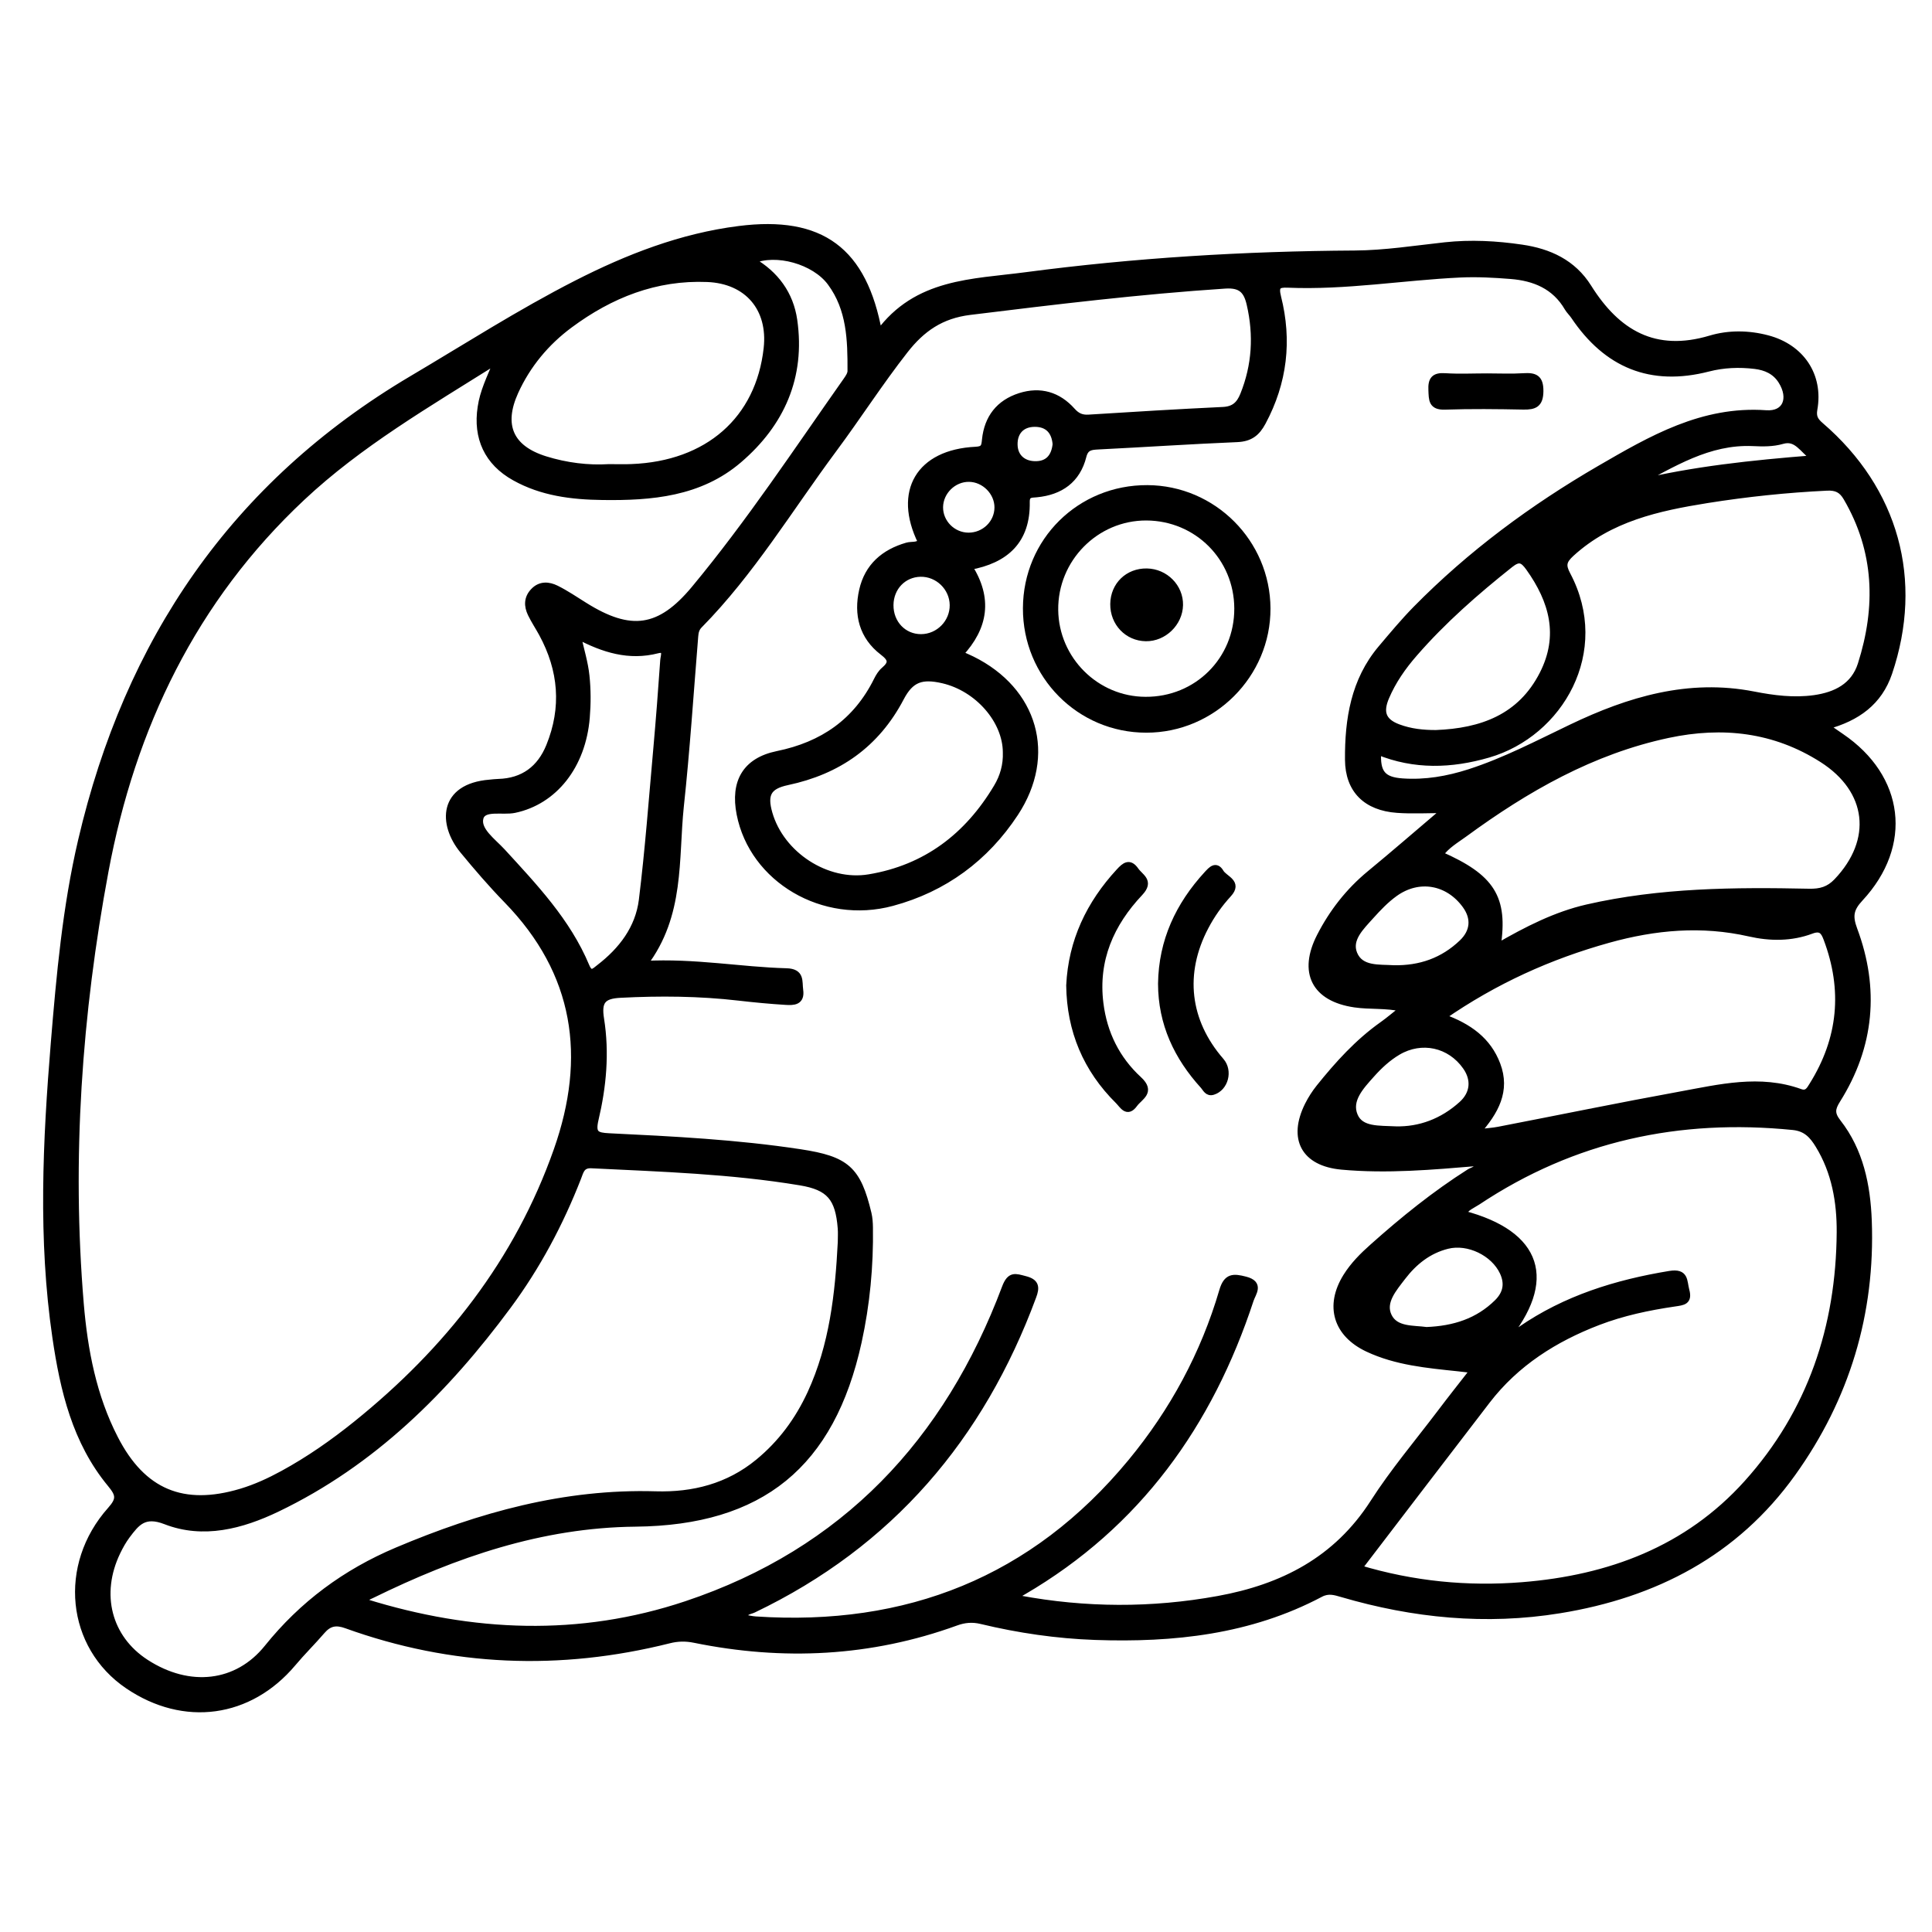 <?xml version="1.0" encoding="utf-8"?>
<!-- Generator: Adobe Illustrator 23.0.0, SVG Export Plug-In . SVG Version: 6.00 Build 0)  -->
<svg version="1.0" xmlns="http://www.w3.org/2000/svg" xmlns:xlink="http://www.w3.org/1999/xlink" x="0px" y="0px"
	 viewBox="0 0 3000 3000" style="enable-background:new 0 0 3000 3000;" xml:space="preserve">
<style type="text/css">
	.st0{stroke:#000000;stroke-width:10;stroke-miterlimit:10;}
</style>
<g id="Layer_1">
</g>
<g id="Layer_2">
	<g>
		<path class="st0" d="M1364.8,517.2c58.5-80.1,145.6-78.6,227.8-89.5c169.6-22.4,339.9-32.7,511-33.7c46.8-0.3,93.6-7.7,140.3-12.8
			c39.9-4.3,79.5-2.2,118.9,3.6c42.7,6.2,79.7,23.1,103.7,61.4c44.5,71,103.1,105.6,189.6,79.7c28.1-8.4,58.9-8.2,88.6-0.3
			c52.1,13.8,81.7,57.3,72.3,110c-2.1,11.9,1.6,17.8,9.9,25c116.4,100.1,155.1,240.1,106.3,384.3c-15.3,45-49,69.9-97.5,82.9
			c9.7,6.7,16.4,11.4,23.2,16c93.3,63.4,106.4,168.3,29.5,251.1c-15.1,16.2-17.1,27.5-9.3,48.5c34.3,91.8,26.4,181-26.2,264.6
			c-8.3,13.2-9.6,21.3,0.9,34.7c34.9,44.6,45.6,98.2,47.7,152.8c5.4,143.9-34.3,275.3-118.1,392.2
			c-88.7,123.8-213.7,188.4-361.6,212.4c-114.4,18.6-227,7.5-337.8-25c-11.1-3.2-21.2-6.6-33.5-0.1
			c-109.7,58.1-228.4,70.7-349.8,66.5c-59.7-2.1-118.7-10.7-176.9-24.7c-13.6-3.3-26.2-2.3-39.5,2.6
			c-132.6,48.1-268.1,54.6-405.7,26.6c-13.6-2.8-26.4-2.6-40,0.9c-169.2,42.4-336.4,36-500.8-23.3c-16-5.8-26.9-3.7-37.7,8.8
			c-14.7,17.1-30.9,33-45.4,50.3c-67.3,79.9-168.9,93.9-256,34.8c-90.6-61.3-103.8-186.8-27-272.9c14.8-16.6,13.3-24.1-0.1-40.3
			c-54.4-65.8-73.3-146-85.3-227.9c-22.3-152.2-14.9-304.7-2.4-457.1c8.7-105.4,18.2-210.7,42.3-313.9
			c72.2-309.5,236.6-553,513.4-716.9c84.7-50.1,167.6-103.3,255.3-148.1c79.9-40.8,163.1-73.2,252.8-84.5
			C1275.3,339.8,1341.4,388.5,1364.8,517.2z M1000.5,1497.1c78.6-4.2,149.2,9.5,220.5,11.4c23.8,0.6,19.3,15.3,21.2,28.9
			c2.7,18.8-10.3,18.7-22.1,18c-24.3-1.5-48.6-3.8-72.8-6.6c-61.3-7.1-122.7-7.6-184.2-4.4c-27.3,1.4-34.5,10.4-30.1,37.9
			c8.4,52.8,3.5,104.9-8.6,156.1c-5.2,22.4,1.5,25.3,21.1,26.3c99.3,4.8,198.6,9.8,297.1,24.8c71.7,10.9,89.3,26.1,105.7,95
			c1.6,6.9,2.1,14.2,2.2,21.4c0.9,59.9-4.7,119.3-17.5,177.7c-42,191-151,280-346.3,282c-146.4,1.5-280.1,47.8-409.4,111.2
			c-4.4,2.2-10.6,3.6-9.6,11.1c165.7,51.4,332.4,58.6,498.1,3.2c245.4-82,405.2-252.6,495-491.8c7.8-20.6,15.9-16.7,30.8-12.9
			c17.1,4.3,18,12.4,12.6,26.7c-81,219.1-221.8,384.5-434.2,486.2c-5.6,2.7-14,2.5-15.7,12.5c6.7,1.2,12.9,2.8,19.1,3.2
			c235,15.6,431.5-61.6,582.8-244.7c65.1-78.8,113.2-167.6,142-265.9c6.6-22.6,17.1-21.9,35.5-17.2c24.1,6.2,11.7,20.4,8.1,31.1
			c-63.5,193.2-175,349.3-353.2,453.3c-3.8,2.2-8.3,4-6.3,10.7c102.9,19.2,206,19.7,309.3,0.9c100.1-18.2,183.7-60.9,240.8-149.8
			c31.1-48.5,68.7-92.9,103.6-139c16.6-22,33.7-43.6,52.2-67.3c-10.4-1.2-17.4-2-24.5-2.8c-47.6-5-95.5-9.3-139.7-30
			c-48.8-22.9-61.9-66.4-33.7-111.9c11.1-17.9,25.8-32.6,41.4-46.4c47.3-42.2,96.4-81.9,150-115.9c5-3.2,14.2-3.8,13-14.6
			c-70.7,5.9-141,12.2-211.5,5.7c-57.8-5.4-78.2-43-52.2-95.2c4.8-9.6,10.8-18.9,17.5-27.3c28.9-36,59.8-70.2,97.8-97.2
			c11.2-7.9,21.6-17,32.4-25.5c-26.8-6.1-51.4-3.2-75.1-6.7c-62.1-9.1-82.6-49.5-53.9-105.5c19.1-37.2,44.5-69.9,77.2-96.9
			c38.5-31.7,76.2-64.5,117.3-99.4c-27.9,0-51.3,1.4-74.6-0.3c-47.9-3.4-75.8-30.2-76.1-77.6c-0.4-62.2,8.9-122.8,51.2-172.8
			c17.5-20.7,34.9-41.6,53.8-60.9c84.9-86.3,181.6-157.7,285.8-218.2c79.5-46.1,159.4-92.7,258-85.7c31,2.2,40.8-23.7,23.8-50.6
			c-9.5-15-24-21.4-40.8-23.5c-24.5-3-49-2-72.7,4.1c-89.2,23-157.8-5.7-208.5-81.1c-3-4.5-7.2-8.3-9.9-12.9
			c-19.7-33.9-51.5-46.9-88.2-49.8c-26.1-2.1-52.4-3.5-78.5-2.3c-89.3,4.2-178,19.6-267.8,15.8c-15.2-0.6-19.7,2.3-15.4,19.6
			c17,67.4,9.6,132.3-23.6,194.2c-9.1,17.1-19.8,25.1-39.5,26c-71.9,3-143.6,7.8-215.5,11.4c-11.7,0.6-20.1,1.2-23.7,15.5
			c-9.3,36.9-35.4,55.2-72.4,58.8c-8.3,0.8-15.8-0.4-15.6,12.4c1.1,59.5-31.9,90.2-89,100.4c31.3,49.3,24.6,93.8-14.2,135.5
			c7.3,3.3,13,5.7,18.5,8.4c97.3,48.1,126.6,148.5,67,239c-45.8,69.6-110.2,117.2-191,138.9c-106.8,28.8-216.6-36.3-236.5-137.9
			c-9.7-49.4,8.8-82.5,58.3-92.7c70.5-14.4,122.6-50.4,154.7-115.1c2.8-5.6,6.3-11.4,11-15.4c12.7-10.9,11.9-17.5-2.1-28.2
			c-31.6-24.2-40.2-58.3-31.6-96c8.4-36.8,33.4-58.6,69.3-69c7.2-2.1,16,0.5,21.9-6c-38.5-78.3-2.9-138.6,84.8-142.8
			c13.2-0.6,13.7-5.8,14.7-15.9c3.5-33.8,21.5-57.2,54.1-67.6c31.5-10,59.1-1.8,81,22.7c7.4,8.3,14.7,11.6,25.7,10.9
			c69.5-4.4,138.9-8.6,208.4-11.9c17.1-0.8,25.6-8.6,31.7-23.7c18.5-46,21.2-92.7,10.1-140.9c-4.9-21.3-13.7-30.8-38.4-29.2
			c-132.6,8.7-264.4,24.7-396.3,40.9c-44.8,5.5-74.6,26.4-100.8,59.9c-39.1,49.9-73.2,103.2-110.9,153.9
			c-68.3,92-127.6,190.9-208.6,273.1c-4.8,4.9-6.1,10.6-6.6,17.1c-7.2,88.2-12.9,176.6-22.4,264.6
			C1048.3,1334.6,1058.5,1420.7,1000.5,1497.1z M772.3,559.5C662.9,628.2,558,689.2,469,772.6c-168.6,158-263.8,356.6-305.5,580.1
			c-41.4,221.8-57.3,446.4-38.4,672.2c6.1,72.1,19.7,143.4,53.4,208.8c42.9,83.6,105.8,109.8,196,82.8c22.6-6.8,43.9-16.6,64.6-27.9
			c40.6-22.1,78.3-48.5,114.2-77.4c141.7-114.1,250.6-252.3,311.5-425.2c50.9-144.4,32.1-275.5-77.8-388.3
			c-23.9-24.6-46.4-50.7-68.2-77.2c-33.7-41-33-98.9,41.7-104.9c4.5-0.4,9-1,13.5-1.1c38.7-1.1,64.8-20.9,79-55.8
			c24.4-59.9,19.4-118.4-11.3-174.9c-5.6-10.3-12.2-20.1-17.3-30.7c-5.9-12.3-6-24.5,4.2-35.1c10.5-11,23.4-9.8,35-4.1
			c15.3,7.6,29.5,17.3,44.1,26.4c71.3,44.7,116.8,38.7,170.4-25.7c85.6-103,159.3-214.7,236.3-324c3-4.3,6.6-9.6,6.6-14.4
			c0.2-48.2-1-96.4-31.4-137.4c-24.8-33.5-84.6-50.3-121.5-34.1c36.3,20.9,59.1,52.1,64.9,92.6c12.6,87.9-19.7,160.3-85.5,216.7
			c-60.8,52.2-136.1,58.5-212.2,57.4c-47.3-0.6-93.9-6.3-136.2-30c-42.2-23.5-59.7-61.8-52.4-109.1
			C750.1,608.8,760.2,587.9,772.3,559.5z M1305.9,1928.8c0-7.2,0.5-14.5-0.1-21.7c-3.7-46.8-17.6-64-63.4-71.5
			c-107.2-17.8-215.6-21.2-323.8-26.5c-15.6-0.8-17.2,9.7-21.1,19.6c-27.7,71-63.3,137.9-108.7,199.2
			c-96.8,130.8-209.9,243.5-358.7,314.9c-54.9,26.3-114.5,42-172.9,19.3c-33.4-13-45,2.3-60,22.2c-5.9,7.9-10.8,16.7-15.1,25.6
			c-31.6,65.6-13.9,133.8,44.3,171.6c67.5,43.8,141.9,35.4,188.7-22.8c54.4-67.7,121.2-117.1,201.4-151
			c128.7-54.4,260.4-91.2,401.6-87c58.2,1.7,112.7-12,159.2-50.2c35.7-29.3,62-65.1,81.3-106.8
			C1293,2089,1301.8,2009.4,1305.9,1928.8z M2336.3,2081.2c8.2-5.5,16.6-10.8,24.7-16.4c69.9-48.3,148.5-72.6,231.5-86.3
			c25.2-4.2,21.9,10.8,25.7,25c4.9,17.9-4.9,18.3-18.2,20.3c-40.2,5.9-80.1,14.3-118.2,28.9c-67.8,26-127.6,63.8-172.5,122.1
			c-66.3,86.1-132.1,172.6-199.3,260.3c84.3,25.4,168.6,33.5,253.8,26.7c135-10.8,256.4-55.8,348.9-158.6
			c99.1-110.1,143.3-242.7,144.3-389.8c0.3-47.2-7.8-93.8-33.2-135.2c-9-14.7-18.9-26.4-39.4-28.5c-177-17.8-341.1,17.3-490.1,116.5
			c-8,5.3-18,8.7-22.6,18.5C2390.4,1915.9,2413.4,1988.2,2336.3,2081.2z M2139.7,1167c-2.1,33.1,7.3,44.6,38,46.7
			c35.6,2.5,70.1-3.5,104-14.4c55.2-17.8,106.4-44.8,158.5-69.7c89.6-42.9,181.9-70.6,282.7-50.9c31.2,6.1,62.5,10.1,94.2,5.7
			c33.4-4.7,61.7-18.6,72.6-52.6c28.4-89.1,26-176-22.4-258.9c-7.4-12.7-15.9-16.7-30.6-16c-62.4,3-124.3,9.5-185.9,19.3
			c-76.1,12.2-150.8,28.4-210.8,83.1c-12.8,11.7-13.9,18.7-6.3,33.1c63.1,118.9-11.2,246.7-122.6,279.1
			C2253.5,1188.2,2196.4,1190.1,2139.7,1167z M2239.8,1579.2c41.7,14.9,70.9,36.6,85,73.8c15.4,40.5-2.4,73.1-31.4,105.6
			c14.5-1.7,24.4-2.2,34-4.1c93.7-18.1,187.3-37.4,281.2-54.5c61.8-11.3,124.1-26.7,186.8-4.1c10.8,3.9,14.5-3.7,18.8-10.6
			c45.2-72.3,52.3-148.2,22.2-227.9c-4.3-11.5-9-17.9-23.7-12.4c-31.3,11.8-64.3,11.5-96.2,4.2c-74.2-16.8-146.4-10.3-219,9.9
			C2406.5,1484.5,2321.8,1522.4,2239.8,1579.2z M2325.3,1469.8c46.2-26.6,90.5-49.2,139.2-60.4c113.5-26,229-26.8,344.5-24.4
			c17.9,0.4,30.8-3.3,43.1-16.1c61.3-64.2,52.3-142-22.4-189.7c-74.3-47.4-155.1-56.2-239.4-38.3c-118,25.1-220.2,83.5-316.3,153.9
			c-13.2,9.6-27.8,17.9-38,32.1C2316.6,1362.3,2336.7,1394,2325.3,1469.8z M945.5,725.7c13.3,0,24.2,0.4,35-0.1
			c118.7-4.5,198.1-74.2,210.3-184.7c6.9-62.1-30.2-105.5-92.5-108c-80.2-3.3-150.5,24.8-213.5,71.5c-36.5,27-65.7,61.9-84.8,103.9
			c-23.6,52.1-7.8,88,46.4,105C879.4,723.6,913.4,727.7,945.5,725.7z M897.1,987.3c4.9,22,11.1,41.8,13.2,62
			c2.3,21.4,2.3,43.4,0.5,64.9c-6.2,75.2-50.4,130.2-111.9,143.1c-18.6,3.9-48.5-5-53.2,12.8c-5,19.1,19.6,36.4,34.1,52.1
			c50.1,54.7,101.4,108.5,130.6,178.4c6.4,15.2,13.1,7.3,20,2c35-26.9,61.1-61,66.6-105c9.6-77.9,15.4-156.3,22.4-234.5
			c4.1-45.9,7.6-91.8,10.8-137.8c0.4-6.2,6.1-19.7-9.2-15.8C976.9,1020.9,937.2,1008.5,897.1,987.3z M1562.2,1168.2
			c-0.2-49.5-43.8-99.5-97.9-112.1c-33-7.6-50-2-65.5,27.6c-37.9,72.3-97.4,113.8-176.2,130.5c-29.9,6.3-36.6,19.3-28.2,48.7
			c18.4,64.3,89.2,110.8,155.3,99.7c88.2-14.7,152.9-64.2,198.2-140.2C1557.8,1206,1562.9,1187.7,1562.2,1168.2z M2229.7,1138.6
			c70.7-2.7,131.5-24.4,165.9-92c30.2-59.4,15.3-113.5-21.5-165c-9.4-13.1-15.5-15.8-29.1-5c-53.2,42.3-104.2,86.9-148.8,138.2
			c-17.9,20.5-33.4,42.7-44.1,67.9c-9.1,21.6-6.5,37.3,19.1,46.8C2190.5,1136.7,2209.6,1138.6,2229.7,1138.6z M2215,2065.6
			c43.1-1.7,80-13.5,110-43.1c13.8-13.7,17-29,8.8-46.9c-14-30.2-53.8-49.5-86.2-41.4c-29.5,7.3-51.9,25.4-69.8,48.8
			c-13.5,17.8-32.2,38.6-21.6,60.7C2166.8,2065.9,2194.8,2062.7,2215,2065.6z M2167.3,1754c37.1,0.9,72.6-12,102.7-39.3
			c18.2-16.5,20.2-38.4,6.1-58.4c-24.6-35-68.7-44.6-105.5-22.9c-15.7,9.3-29,21.7-41,35.2c-16.3,18.3-36.5,39.4-26.2,63.9
			C2113,1755.3,2141.2,1752.6,2167.3,1754z M2164.2,1503.8c41,0.8,76.5-11.6,106.1-39.9c18-17.2,19.8-38.1,5.3-58.1
			c-26.9-37.1-72.4-45.4-109.8-18.5c-13.8,9.9-25.8,22.5-37.2,35.2c-14.9,16.7-35.3,35.7-26,58.6
			C2112.8,1506,2141.5,1502.3,2164.2,1503.8z M1382.4,939.4c-0.3,28.6,20.7,50.5,48,50.3c27.3-0.2,49.6-23,49.3-50.2
			c-0.3-27.2-23.4-49.5-50.5-48.9C1402.7,891.2,1382.7,912.1,1382.4,939.4z M2539.4,750.9c89.4-21.7,180.4-31.3,277.6-39
			c-18.7-14.5-27.2-33.8-49.3-27.5c-15.2,4.4-30.5,4-45.7,3.3C2652.7,684.6,2597.2,720.6,2539.4,750.9z M1549.2,788.2
			c0.2-23.9-20.6-44.8-44.6-45c-24.2-0.2-44.9,20.2-45.2,44.3c-0.2,24.2,20,44.5,44.5,44.6C1528.7,832.1,1549,812.5,1549.2,788.2z
			 M1639.5,689.7c-1.7-20.1-12.4-31.9-32.7-31.9c-20.7,0-32.1,13.3-31.7,32.7c0.3,18.3,12.6,30,31.3,30.6
			C1626.9,721.8,1637.4,709.9,1639.5,689.7z"/>
		<path class="st0" d="M1593.4,944.4c0.4-104.4,83.6-186.6,188.3-186.1c102.3,0.5,185.7,84.1,186.1,186.5
			c0.4,102.9-84.7,188-187.8,187.9C1676.3,1132.8,1593,1048.6,1593.4,944.4z M1921.6,944.6c-0.4-78.7-62.7-141-141.5-141.4
			c-78.6-0.3-142.8,64.8-141.9,144c0.9,76.9,63.8,139.6,140.5,139.8C1858.8,1087.5,1922,1024.5,1921.6,944.6z"/>
		<path class="st0" d="M1660.6,1530.2c3.3-68.8,31.1-126.9,77.4-177c8.4-9.1,15.9-15.4,25.4-1.7c7.3,10.5,23.7,16.6,6.7,34.7
			c-45.2,47.9-70.2,104.1-61.7,172c5.8,46.7,25.8,86.7,59.8,118c21.2,19.5,1.5,26.9-6.7,38.3c-11.4,15.8-18.3,1.6-25-5
			C1686.7,1660.2,1661.5,1600.3,1660.6,1530.2z"/>
		<path class="st0" d="M1803.2,1527.4c0.9-66.2,27-121.9,71.3-170.1c6.4-6.9,13.6-15.1,20.9-2.7c6,10.2,29,15.5,12.1,33.8
			c-14.1,15.4-26,32.2-35.7,50.7c-38,72.2-29.5,146.8,24.1,208.4c13.4,15.4,6.5,41.7-12.4,47.6c-8.4,2.6-11.1-4.8-14.7-8.9
			C1827.8,1641.2,1803.3,1589.4,1803.2,1527.4z"/>
		<path class="st0" d="M2309.1,584.8c19,0,38,0.9,56.8-0.3c17.4-1.1,25.9,2.3,25.7,22.9c-0.2,20.3-8.7,23.9-26.1,23.6
			c-40.6-0.8-81.3-1.3-121.8,0.1c-20.9,0.7-20-10.6-20.7-25.2c-0.8-16.4,4-22.6,21.1-21.4C2265.7,585.9,2287.5,584.8,2309.1,584.8z"
			/>
		<path class="st0" d="M1832,939.6c-0.6,27.9-24.9,51.5-52.7,51.1c-28.6-0.4-50.6-23.5-50.3-52.7c0.3-29.2,22.5-50.8,51.8-50.3
			C1809.5,888.2,1832.6,911.7,1832,939.6z"/>
	</g>
</g>
</svg>
